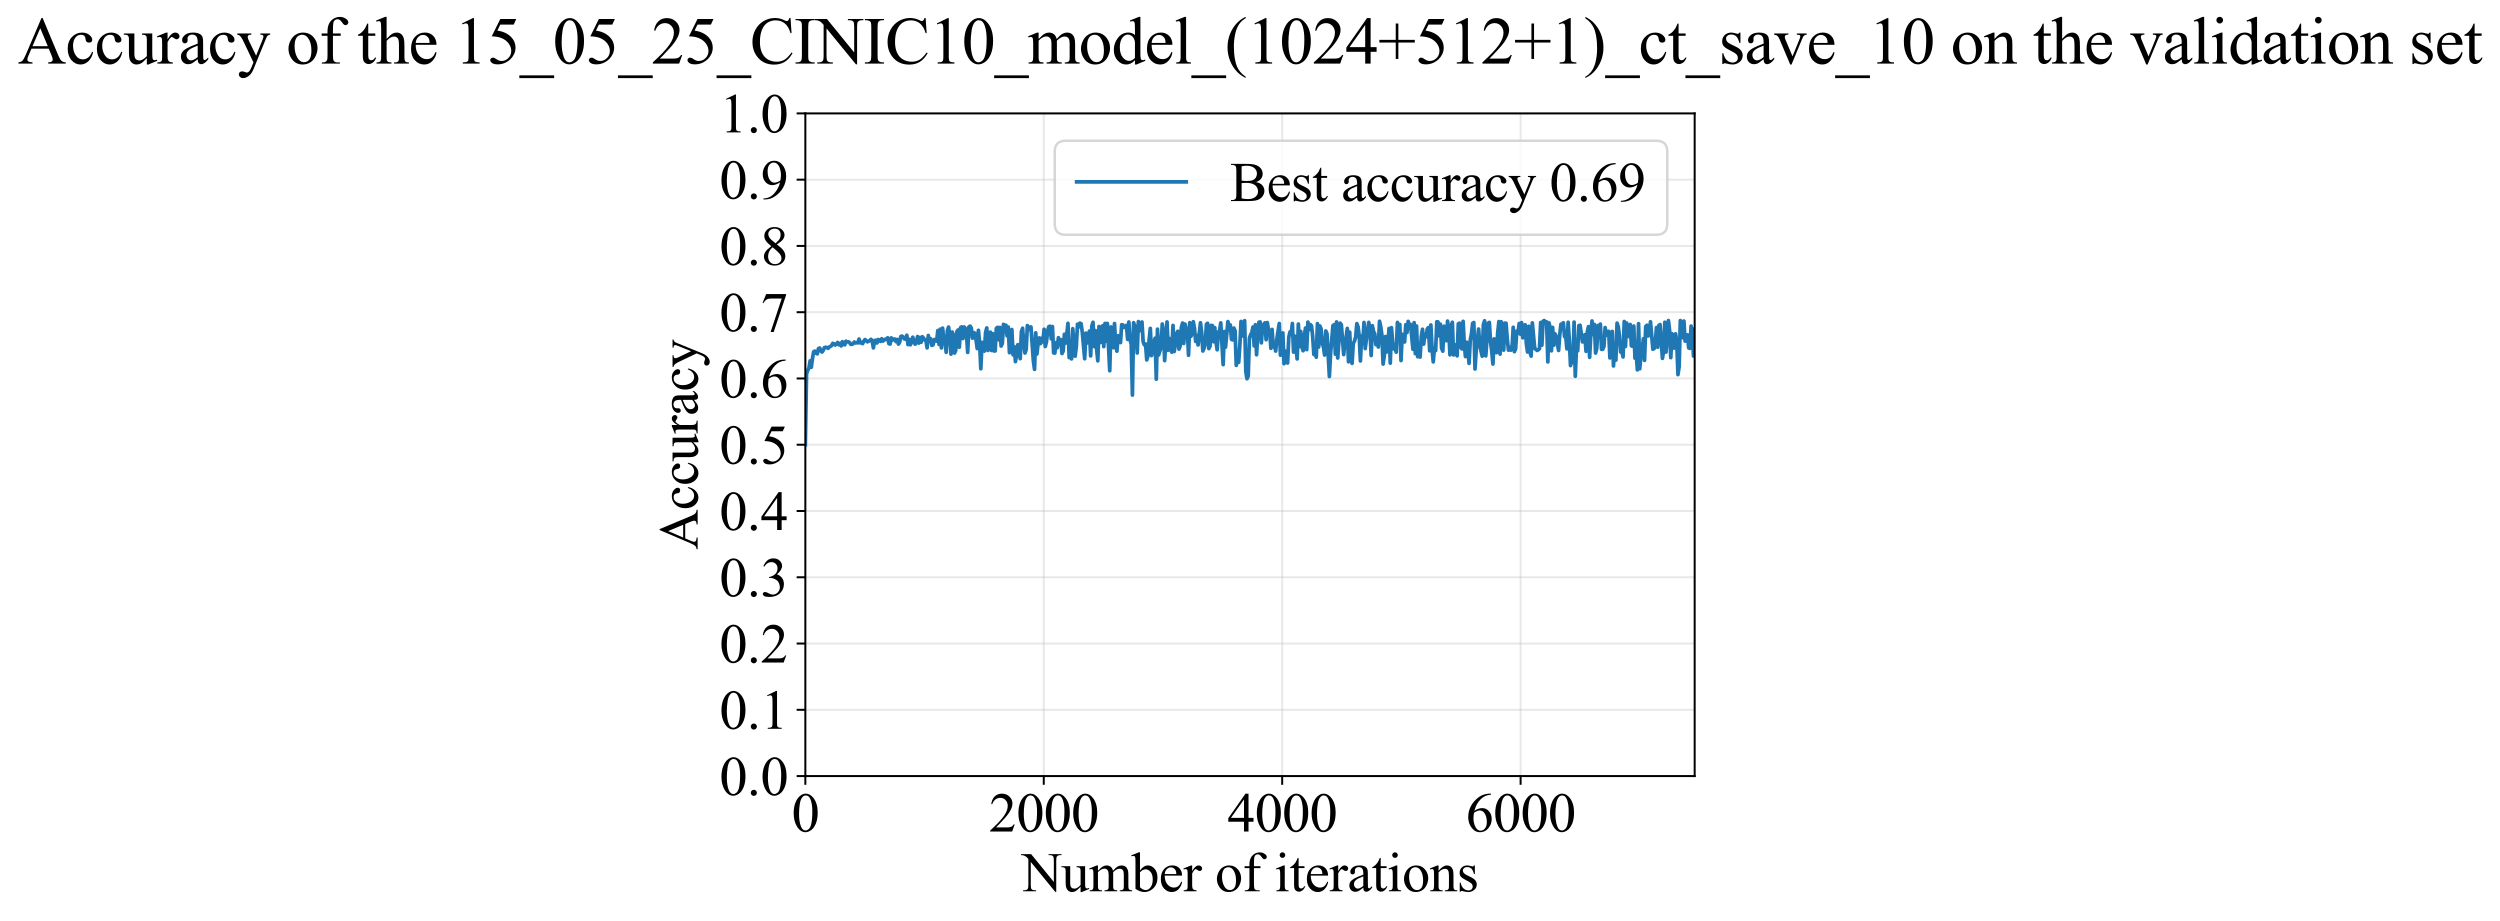 <?xml version="1.0" encoding="utf-8" standalone="no"?>
<!DOCTYPE svg PUBLIC "-//W3C//DTD SVG 1.1//EN"
  "http://www.w3.org/Graphics/SVG/1.1/DTD/svg11.dtd">
<svg xmlns:xlink="http://www.w3.org/1999/xlink" width="1003.909pt" height="369.808pt" viewBox="0 0 1003.909 369.808" xmlns="http://www.w3.org/2000/svg" version="1.1">
 <defs>
  <style type="text/css">*{stroke-linejoin: round; stroke-linecap: butt}</style>
 </defs>
 <g id="figure_1">
  <g id="patch_1">
   <path d="M 0 369.808 
L 1003.909 369.808 
L 1003.909 0 
L 0 0 
z
" style="fill: #ffffff"/>
  </g>
  <g id="axes_1">
   <g id="patch_2">
    <path d="M 323.395 311.644 
L 680.515 311.644 
L 680.515 45.532 
L 323.395 45.532 
z
" style="fill: #ffffff"/>
   </g>
   <g id="matplotlib.axis_1">
    <g id="xtick_1">
     <g id="line2d_1">
      <path d="M 323.395 311.644 
L 323.395 45.532 
" clip-path="url(#p5a330a2b4c)" style="fill: none; stroke: #b0b0b0; stroke-opacity: 0.3; stroke-width: 0.8; stroke-linecap: square"/>
     </g>
     <g id="line2d_2">
      <defs>
       <path id="m7694ffcf7d" d="M 0 0 
L 0 3.5 
" style="stroke: #000000; stroke-width: 0.8"/>
      </defs>
      <g>
       <use xlink:href="#m7694ffcf7d" x="323.395" y="311.644" style="stroke: #000000; stroke-width: 0.8"/>
      </g>
     </g>
     <g id="text_1">
      <!-- 0 -->
      <g transform="translate(317.895 333.92) scale(0.22 -0.22)">
       <defs>
        <path id="TimesNewRomanPSMT-30" d="M 231 2094 
Q 231 2819 450 3342 
Q 669 3866 1031 4122 
Q 1313 4325 1613 4325 
Q 2100 4325 2488 3828 
Q 2972 3213 2972 2159 
Q 2972 1422 2759 906 
Q 2547 391 2217 158 
Q 1888 -75 1581 -75 
Q 975 -75 572 641 
Q 231 1244 231 2094 
z
M 844 2016 
Q 844 1141 1059 588 
Q 1238 122 1591 122 
Q 1759 122 1940 273 
Q 2122 425 2216 781 
Q 2359 1319 2359 2297 
Q 2359 3022 2209 3506 
Q 2097 3866 1919 4016 
Q 1791 4119 1609 4119 
Q 1397 4119 1231 3928 
Q 1006 3669 925 3112 
Q 844 2556 844 2016 
z
" transform="scale(0.016)"/>
       </defs>
       <use xlink:href="#TimesNewRomanPSMT-30"/>
      </g>
     </g>
    </g>
    <g id="xtick_2">
     <g id="line2d_3">
      <path d="M 419.137 311.644 
L 419.137 45.532 
" clip-path="url(#p5a330a2b4c)" style="fill: none; stroke: #b0b0b0; stroke-opacity: 0.3; stroke-width: 0.8; stroke-linecap: square"/>
     </g>
     <g id="line2d_4">
      <g>
       <use xlink:href="#m7694ffcf7d" x="419.137" y="311.644" style="stroke: #000000; stroke-width: 0.8"/>
      </g>
     </g>
     <g id="text_2">
      <!-- 2000 -->
      <g transform="translate(397.137 333.92) scale(0.22 -0.22)">
       <defs>
        <path id="TimesNewRomanPSMT-32" d="M 2934 816 
L 2638 0 
L 138 0 
L 138 116 
Q 1241 1122 1691 1759 
Q 2141 2397 2141 2925 
Q 2141 3328 1894 3587 
Q 1647 3847 1303 3847 
Q 991 3847 742 3664 
Q 494 3481 375 3128 
L 259 3128 
Q 338 3706 661 4015 
Q 984 4325 1469 4325 
Q 1984 4325 2329 3994 
Q 2675 3663 2675 3213 
Q 2675 2891 2525 2569 
Q 2294 2063 1775 1497 
Q 997 647 803 472 
L 1909 472 
Q 2247 472 2383 497 
Q 2519 522 2628 598 
Q 2738 675 2819 816 
L 2934 816 
z
" transform="scale(0.016)"/>
       </defs>
       <use xlink:href="#TimesNewRomanPSMT-32"/>
       <use xlink:href="#TimesNewRomanPSMT-30" transform="translate(50 0)"/>
       <use xlink:href="#TimesNewRomanPSMT-30" transform="translate(100 0)"/>
       <use xlink:href="#TimesNewRomanPSMT-30" transform="translate(150 0)"/>
      </g>
     </g>
    </g>
    <g id="xtick_3">
     <g id="line2d_5">
      <path d="M 514.88 311.644 
L 514.88 45.532 
" clip-path="url(#p5a330a2b4c)" style="fill: none; stroke: #b0b0b0; stroke-opacity: 0.3; stroke-width: 0.8; stroke-linecap: square"/>
     </g>
     <g id="line2d_6">
      <g>
       <use xlink:href="#m7694ffcf7d" x="514.88" y="311.644" style="stroke: #000000; stroke-width: 0.8"/>
      </g>
     </g>
     <g id="text_3">
      <!-- 4000 -->
      <g transform="translate(492.88 333.92) scale(0.22 -0.22)">
       <defs>
        <path id="TimesNewRomanPSMT-34" d="M 2978 1563 
L 2978 1119 
L 2409 1119 
L 2409 0 
L 1894 0 
L 1894 1119 
L 100 1119 
L 100 1519 
L 2066 4325 
L 2409 4325 
L 2409 1563 
L 2978 1563 
z
M 1894 1563 
L 1894 3666 
L 406 1563 
L 1894 1563 
z
" transform="scale(0.016)"/>
       </defs>
       <use xlink:href="#TimesNewRomanPSMT-34"/>
       <use xlink:href="#TimesNewRomanPSMT-30" transform="translate(50 0)"/>
       <use xlink:href="#TimesNewRomanPSMT-30" transform="translate(100 0)"/>
       <use xlink:href="#TimesNewRomanPSMT-30" transform="translate(150 0)"/>
      </g>
     </g>
    </g>
    <g id="xtick_4">
     <g id="line2d_7">
      <path d="M 610.622 311.644 
L 610.622 45.532 
" clip-path="url(#p5a330a2b4c)" style="fill: none; stroke: #b0b0b0; stroke-opacity: 0.3; stroke-width: 0.8; stroke-linecap: square"/>
     </g>
     <g id="line2d_8">
      <g>
       <use xlink:href="#m7694ffcf7d" x="610.622" y="311.644" style="stroke: #000000; stroke-width: 0.8"/>
      </g>
     </g>
     <g id="text_4">
      <!-- 6000 -->
      <g transform="translate(588.622 333.92) scale(0.22 -0.22)">
       <defs>
        <path id="TimesNewRomanPSMT-36" d="M 2869 4325 
L 2869 4209 
Q 2456 4169 2195 4045 
Q 1934 3922 1679 3669 
Q 1425 3416 1258 3105 
Q 1091 2794 978 2366 
Q 1428 2675 1881 2675 
Q 2316 2675 2634 2325 
Q 2953 1975 2953 1425 
Q 2953 894 2631 456 
Q 2244 -75 1606 -75 
Q 1172 -75 869 213 
Q 275 772 275 1663 
Q 275 2231 503 2743 
Q 731 3256 1154 3653 
Q 1578 4050 1965 4187 
Q 2353 4325 2688 4325 
L 2869 4325 
z
M 925 2138 
Q 869 1716 869 1456 
Q 869 1156 980 804 
Q 1091 453 1309 247 
Q 1469 100 1697 100 
Q 1969 100 2183 356 
Q 2397 613 2397 1088 
Q 2397 1622 2184 2012 
Q 1972 2403 1581 2403 
Q 1463 2403 1327 2353 
Q 1191 2303 925 2138 
z
" transform="scale(0.016)"/>
       </defs>
       <use xlink:href="#TimesNewRomanPSMT-36"/>
       <use xlink:href="#TimesNewRomanPSMT-30" transform="translate(50 0)"/>
       <use xlink:href="#TimesNewRomanPSMT-30" transform="translate(100 0)"/>
       <use xlink:href="#TimesNewRomanPSMT-30" transform="translate(150 0)"/>
      </g>
     </g>
    </g>
    <g id="text_5">
     <!-- Number of iterations -->
     <g transform="translate(410.313 357.902) scale(0.22 -0.22)">
      <defs>
       <path id="TimesNewRomanPSMT-4e" d="M -84 4238 
L 1066 4238 
L 3656 1059 
L 3656 3503 
Q 3656 3894 3569 3991 
Q 3453 4122 3203 4122 
L 3056 4122 
L 3056 4238 
L 4531 4238 
L 4531 4122 
L 4381 4122 
Q 4113 4122 4000 3959 
Q 3931 3859 3931 3503 
L 3931 -69 
L 3819 -69 
L 1025 3344 
L 1025 734 
Q 1025 344 1109 247 
Q 1228 116 1475 116 
L 1625 116 
L 1625 0 
L 150 0 
L 150 116 
L 297 116 
Q 569 116 681 278 
Q 750 378 750 734 
L 750 3681 
Q 566 3897 470 3965 
Q 375 4034 191 4094 
Q 100 4122 -84 4122 
L -84 4238 
z
" transform="scale(0.016)"/>
       <path id="TimesNewRomanPSMT-75" d="M 2709 2863 
L 2709 1128 
Q 2709 631 2732 520 
Q 2756 409 2807 365 
Q 2859 322 2928 322 
Q 3025 322 3147 375 
L 3191 266 
L 2334 -88 
L 2194 -88 
L 2194 519 
Q 1825 119 1631 15 
Q 1438 -88 1222 -88 
Q 981 -88 804 51 
Q 628 191 559 409 
Q 491 628 491 1028 
L 491 2306 
Q 491 2509 447 2587 
Q 403 2666 317 2708 
Q 231 2750 6 2747 
L 6 2863 
L 1009 2863 
L 1009 947 
Q 1009 547 1148 422 
Q 1288 297 1484 297 
Q 1619 297 1789 381 
Q 1959 466 2194 703 
L 2194 2325 
Q 2194 2569 2105 2655 
Q 2016 2741 1734 2747 
L 1734 2863 
L 2709 2863 
z
" transform="scale(0.016)"/>
       <path id="TimesNewRomanPSMT-6d" d="M 1050 2338 
Q 1363 2650 1419 2697 
Q 1559 2816 1721 2881 
Q 1884 2947 2044 2947 
Q 2313 2947 2506 2790 
Q 2700 2634 2766 2338 
Q 3088 2713 3309 2830 
Q 3531 2947 3766 2947 
Q 3994 2947 4170 2830 
Q 4347 2713 4450 2447 
Q 4519 2266 4519 1878 
L 4519 647 
Q 4519 378 4559 278 
Q 4591 209 4675 161 
Q 4759 113 4950 113 
L 4950 0 
L 3538 0 
L 3538 113 
L 3597 113 
Q 3781 113 3884 184 
Q 3956 234 3988 344 
Q 4000 397 4000 647 
L 4000 1878 
Q 4000 2228 3916 2372 
Q 3794 2572 3525 2572 
Q 3359 2572 3192 2489 
Q 3025 2406 2788 2181 
L 2781 2147 
L 2788 2013 
L 2788 647 
Q 2788 353 2820 281 
Q 2853 209 2943 161 
Q 3034 113 3253 113 
L 3253 0 
L 1806 0 
L 1806 113 
Q 2044 113 2133 169 
Q 2222 225 2256 338 
Q 2272 391 2272 647 
L 2272 1878 
Q 2272 2228 2169 2381 
Q 2031 2581 1784 2581 
Q 1616 2581 1450 2491 
Q 1191 2353 1050 2181 
L 1050 647 
Q 1050 366 1089 281 
Q 1128 197 1204 155 
Q 1281 113 1516 113 
L 1516 0 
L 100 0 
L 100 113 
Q 297 113 375 155 
Q 453 197 493 289 
Q 534 381 534 647 
L 534 1741 
Q 534 2213 506 2350 
Q 484 2453 437 2492 
Q 391 2531 309 2531 
Q 222 2531 100 2484 
L 53 2597 
L 916 2947 
L 1050 2947 
L 1050 2338 
z
" transform="scale(0.016)"/>
       <path id="TimesNewRomanPSMT-62" d="M 984 2369 
Q 1400 2947 1881 2947 
Q 2322 2947 2650 2570 
Q 2978 2194 2978 1541 
Q 2978 778 2472 313 
Q 2038 -88 1503 -88 
Q 1253 -88 995 3 
Q 738 94 469 275 
L 469 3241 
Q 469 3728 445 3840 
Q 422 3953 372 3993 
Q 322 4034 247 4034 
Q 159 4034 28 3984 
L -16 4094 
L 844 4444 
L 984 4444 
L 984 2369 
z
M 984 2169 
L 984 456 
Q 1144 300 1314 220 
Q 1484 141 1663 141 
Q 1947 141 2192 453 
Q 2438 766 2438 1363 
Q 2438 1913 2192 2208 
Q 1947 2503 1634 2503 
Q 1469 2503 1303 2419 
Q 1178 2356 984 2169 
z
" transform="scale(0.016)"/>
       <path id="TimesNewRomanPSMT-65" d="M 681 1784 
Q 678 1147 991 784 
Q 1303 422 1725 422 
Q 2006 422 2214 576 
Q 2422 731 2563 1106 
L 2659 1044 
Q 2594 616 2278 264 
Q 1963 -88 1488 -88 
Q 972 -88 605 314 
Q 238 716 238 1394 
Q 238 2128 614 2539 
Q 991 2950 1559 2950 
Q 2041 2950 2350 2633 
Q 2659 2316 2659 1784 
L 681 1784 
z
M 681 1966 
L 2006 1966 
Q 1991 2241 1941 2353 
Q 1863 2528 1708 2628 
Q 1553 2728 1384 2728 
Q 1125 2728 920 2526 
Q 716 2325 681 1966 
z
" transform="scale(0.016)"/>
       <path id="TimesNewRomanPSMT-72" d="M 1038 2947 
L 1038 2303 
Q 1397 2947 1775 2947 
Q 1947 2947 2059 2842 
Q 2172 2738 2172 2600 
Q 2172 2478 2090 2393 
Q 2009 2309 1897 2309 
Q 1788 2309 1652 2417 
Q 1516 2525 1450 2525 
Q 1394 2525 1328 2463 
Q 1188 2334 1038 2041 
L 1038 669 
Q 1038 431 1097 309 
Q 1138 225 1241 169 
Q 1344 113 1538 113 
L 1538 0 
L 72 0 
L 72 113 
Q 291 113 397 181 
Q 475 231 506 341 
Q 522 394 522 644 
L 522 1753 
Q 522 2253 501 2348 
Q 481 2444 426 2487 
Q 372 2531 291 2531 
Q 194 2531 72 2484 
L 41 2597 
L 906 2947 
L 1038 2947 
z
" transform="scale(0.016)"/>
       <path id="TimesNewRomanPSMT-20" transform="scale(0.016)"/>
       <path id="TimesNewRomanPSMT-6f" d="M 1600 2947 
Q 2250 2947 2644 2453 
Q 2978 2031 2978 1484 
Q 2978 1100 2793 706 
Q 2609 313 2286 112 
Q 1963 -88 1566 -88 
Q 919 -88 538 428 
Q 216 863 216 1403 
Q 216 1797 411 2186 
Q 606 2575 925 2761 
Q 1244 2947 1600 2947 
z
M 1503 2744 
Q 1338 2744 1170 2645 
Q 1003 2547 900 2300 
Q 797 2053 797 1666 
Q 797 1041 1045 587 
Q 1294 134 1700 134 
Q 2003 134 2200 384 
Q 2397 634 2397 1244 
Q 2397 2006 2069 2444 
Q 1847 2744 1503 2744 
z
" transform="scale(0.016)"/>
       <path id="TimesNewRomanPSMT-66" d="M 1319 2638 
L 1319 756 
Q 1319 356 1406 250 
Q 1522 113 1716 113 
L 1975 113 
L 1975 0 
L 266 0 
L 266 113 
L 394 113 
Q 519 113 622 175 
Q 725 238 764 344 
Q 803 450 803 756 
L 803 2638 
L 247 2638 
L 247 2863 
L 803 2863 
L 803 3050 
Q 803 3478 940 3775 
Q 1078 4072 1361 4255 
Q 1644 4438 1997 4438 
Q 2325 4438 2600 4225 
Q 2781 4084 2781 3909 
Q 2781 3816 2700 3733 
Q 2619 3650 2525 3650 
Q 2453 3650 2373 3701 
Q 2294 3753 2178 3923 
Q 2063 4094 1966 4153 
Q 1869 4213 1750 4213 
Q 1606 4213 1506 4136 
Q 1406 4059 1362 3898 
Q 1319 3738 1319 3069 
L 1319 2863 
L 2056 2863 
L 2056 2638 
L 1319 2638 
z
" transform="scale(0.016)"/>
       <path id="TimesNewRomanPSMT-69" d="M 928 4444 
Q 1059 4444 1151 4351 
Q 1244 4259 1244 4128 
Q 1244 3997 1151 3903 
Q 1059 3809 928 3809 
Q 797 3809 703 3903 
Q 609 3997 609 4128 
Q 609 4259 701 4351 
Q 794 4444 928 4444 
z
M 1188 2947 
L 1188 647 
Q 1188 378 1227 289 
Q 1266 200 1342 156 
Q 1419 113 1622 113 
L 1622 0 
L 231 0 
L 231 113 
Q 441 113 512 153 
Q 584 194 626 287 
Q 669 381 669 647 
L 669 1750 
Q 669 2216 641 2353 
Q 619 2453 572 2492 
Q 525 2531 444 2531 
Q 356 2531 231 2484 
L 188 2597 
L 1050 2947 
L 1188 2947 
z
" transform="scale(0.016)"/>
       <path id="TimesNewRomanPSMT-74" d="M 1031 3803 
L 1031 2863 
L 1700 2863 
L 1700 2644 
L 1031 2644 
L 1031 788 
Q 1031 509 1111 412 
Q 1191 316 1316 316 
Q 1419 316 1516 380 
Q 1613 444 1666 569 
L 1788 569 
Q 1678 263 1478 108 
Q 1278 -47 1066 -47 
Q 922 -47 784 33 
Q 647 113 581 261 
Q 516 409 516 719 
L 516 2644 
L 63 2644 
L 63 2747 
Q 234 2816 414 2980 
Q 594 3144 734 3369 
Q 806 3488 934 3803 
L 1031 3803 
z
" transform="scale(0.016)"/>
       <path id="TimesNewRomanPSMT-61" d="M 1822 413 
Q 1381 72 1269 19 
Q 1100 -59 909 -59 
Q 613 -59 420 144 
Q 228 347 228 678 
Q 228 888 322 1041 
Q 450 1253 767 1440 
Q 1084 1628 1822 1897 
L 1822 2009 
Q 1822 2438 1686 2597 
Q 1550 2756 1291 2756 
Q 1094 2756 978 2650 
Q 859 2544 859 2406 
L 866 2225 
Q 866 2081 792 2003 
Q 719 1925 600 1925 
Q 484 1925 411 2006 
Q 338 2088 338 2228 
Q 338 2497 613 2722 
Q 888 2947 1384 2947 
Q 1766 2947 2009 2819 
Q 2194 2722 2281 2516 
Q 2338 2381 2338 1966 
L 2338 994 
Q 2338 584 2353 492 
Q 2369 400 2405 369 
Q 2441 338 2488 338 
Q 2538 338 2575 359 
Q 2641 400 2828 588 
L 2828 413 
Q 2478 -56 2159 -56 
Q 2006 -56 1915 50 
Q 1825 156 1822 413 
z
M 1822 616 
L 1822 1706 
Q 1350 1519 1213 1441 
Q 966 1303 859 1153 
Q 753 1003 753 825 
Q 753 600 887 451 
Q 1022 303 1197 303 
Q 1434 303 1822 616 
z
" transform="scale(0.016)"/>
       <path id="TimesNewRomanPSMT-6e" d="M 1034 2341 
Q 1538 2947 1994 2947 
Q 2228 2947 2397 2830 
Q 2566 2713 2666 2444 
Q 2734 2256 2734 1869 
L 2734 647 
Q 2734 375 2778 278 
Q 2813 200 2889 156 
Q 2966 113 3172 113 
L 3172 0 
L 1756 0 
L 1756 113 
L 1816 113 
Q 2016 113 2095 173 
Q 2175 234 2206 353 
Q 2219 400 2219 647 
L 2219 1819 
Q 2219 2209 2117 2386 
Q 2016 2563 1775 2563 
Q 1403 2563 1034 2156 
L 1034 647 
Q 1034 356 1069 288 
Q 1113 197 1189 155 
Q 1266 113 1500 113 
L 1500 0 
L 84 0 
L 84 113 
L 147 113 
Q 366 113 442 223 
Q 519 334 519 647 
L 519 1709 
Q 519 2225 495 2337 
Q 472 2450 423 2490 
Q 375 2531 294 2531 
Q 206 2531 84 2484 
L 38 2597 
L 900 2947 
L 1034 2947 
L 1034 2341 
z
" transform="scale(0.016)"/>
       <path id="TimesNewRomanPSMT-73" d="M 2050 2947 
L 2050 1972 
L 1947 1972 
Q 1828 2431 1642 2597 
Q 1456 2763 1169 2763 
Q 950 2763 815 2647 
Q 681 2531 681 2391 
Q 681 2216 781 2091 
Q 878 1963 1175 1819 
L 1631 1597 
Q 2266 1288 2266 781 
Q 2266 391 1970 151 
Q 1675 -88 1309 -88 
Q 1047 -88 709 6 
Q 606 38 541 38 
Q 469 38 428 -44 
L 325 -44 
L 325 978 
L 428 978 
Q 516 541 762 319 
Q 1009 97 1316 97 
Q 1531 97 1667 223 
Q 1803 350 1803 528 
Q 1803 744 1651 891 
Q 1500 1038 1047 1263 
Q 594 1488 453 1669 
Q 313 1847 313 2119 
Q 313 2472 555 2709 
Q 797 2947 1181 2947 
Q 1350 2947 1591 2875 
Q 1750 2828 1803 2828 
Q 1853 2828 1881 2850 
Q 1909 2872 1947 2947 
L 2050 2947 
z
" transform="scale(0.016)"/>
      </defs>
      <use xlink:href="#TimesNewRomanPSMT-4e"/>
      <use xlink:href="#TimesNewRomanPSMT-75" transform="translate(72.217 0)"/>
      <use xlink:href="#TimesNewRomanPSMT-6d" transform="translate(122.217 0)"/>
      <use xlink:href="#TimesNewRomanPSMT-62" transform="translate(200 0)"/>
      <use xlink:href="#TimesNewRomanPSMT-65" transform="translate(250 0)"/>
      <use xlink:href="#TimesNewRomanPSMT-72" transform="translate(294.385 0)"/>
      <use xlink:href="#TimesNewRomanPSMT-20" transform="translate(327.686 0)"/>
      <use xlink:href="#TimesNewRomanPSMT-6f" transform="translate(352.686 0)"/>
      <use xlink:href="#TimesNewRomanPSMT-66" transform="translate(402.686 0)"/>
      <use xlink:href="#TimesNewRomanPSMT-20" transform="translate(435.986 0)"/>
      <use xlink:href="#TimesNewRomanPSMT-69" transform="translate(460.986 0)"/>
      <use xlink:href="#TimesNewRomanPSMT-74" transform="translate(488.77 0)"/>
      <use xlink:href="#TimesNewRomanPSMT-65" transform="translate(516.553 0)"/>
      <use xlink:href="#TimesNewRomanPSMT-72" transform="translate(560.938 0)"/>
      <use xlink:href="#TimesNewRomanPSMT-61" transform="translate(594.238 0)"/>
      <use xlink:href="#TimesNewRomanPSMT-74" transform="translate(638.623 0)"/>
      <use xlink:href="#TimesNewRomanPSMT-69" transform="translate(666.406 0)"/>
      <use xlink:href="#TimesNewRomanPSMT-6f" transform="translate(694.189 0)"/>
      <use xlink:href="#TimesNewRomanPSMT-6e" transform="translate(744.189 0)"/>
      <use xlink:href="#TimesNewRomanPSMT-73" transform="translate(794.189 0)"/>
     </g>
    </g>
   </g>
   <g id="matplotlib.axis_2">
    <g id="ytick_1">
     <g id="line2d_9">
      <path d="M 323.395 311.644 
L 680.515 311.644 
" clip-path="url(#p5a330a2b4c)" style="fill: none; stroke: #b0b0b0; stroke-opacity: 0.3; stroke-width: 0.8; stroke-linecap: square"/>
     </g>
     <g id="line2d_10">
      <defs>
       <path id="m3bd18aa626" d="M 0 0 
L -3.5 0 
" style="stroke: #000000; stroke-width: 0.8"/>
      </defs>
      <g>
       <use xlink:href="#m3bd18aa626" x="323.395" y="311.644" style="stroke: #000000; stroke-width: 0.8"/>
      </g>
     </g>
     <g id="text_6">
      <!-- 0.0 -->
      <g transform="translate(288.895 319.282) scale(0.22 -0.22)">
       <defs>
        <path id="TimesNewRomanPSMT-2e" d="M 800 606 
Q 947 606 1047 504 
Q 1147 403 1147 259 
Q 1147 116 1045 14 
Q 944 -88 800 -88 
Q 656 -88 554 14 
Q 453 116 453 259 
Q 453 406 554 506 
Q 656 606 800 606 
z
" transform="scale(0.016)"/>
       </defs>
       <use xlink:href="#TimesNewRomanPSMT-30"/>
       <use xlink:href="#TimesNewRomanPSMT-2e" transform="translate(50 0)"/>
       <use xlink:href="#TimesNewRomanPSMT-30" transform="translate(75 0)"/>
      </g>
     </g>
    </g>
    <g id="ytick_2">
     <g id="line2d_11">
      <path d="M 323.395 285.032 
L 680.515 285.032 
" clip-path="url(#p5a330a2b4c)" style="fill: none; stroke: #b0b0b0; stroke-opacity: 0.3; stroke-width: 0.8; stroke-linecap: square"/>
     </g>
     <g id="line2d_12">
      <g>
       <use xlink:href="#m3bd18aa626" x="323.395" y="285.032" style="stroke: #000000; stroke-width: 0.8"/>
      </g>
     </g>
     <g id="text_7">
      <!-- 0.1 -->
      <g transform="translate(288.895 292.67) scale(0.22 -0.22)">
       <defs>
        <path id="TimesNewRomanPSMT-31" d="M 750 3822 
L 1781 4325 
L 1884 4325 
L 1884 747 
Q 1884 391 1914 303 
Q 1944 216 2037 169 
Q 2131 122 2419 116 
L 2419 0 
L 825 0 
L 825 116 
Q 1125 122 1212 167 
Q 1300 213 1334 289 
Q 1369 366 1369 747 
L 1369 3034 
Q 1369 3497 1338 3628 
Q 1316 3728 1258 3775 
Q 1200 3822 1119 3822 
Q 1003 3822 797 3725 
L 750 3822 
z
" transform="scale(0.016)"/>
       </defs>
       <use xlink:href="#TimesNewRomanPSMT-30"/>
       <use xlink:href="#TimesNewRomanPSMT-2e" transform="translate(50 0)"/>
       <use xlink:href="#TimesNewRomanPSMT-31" transform="translate(75 0)"/>
      </g>
     </g>
    </g>
    <g id="ytick_3">
     <g id="line2d_13">
      <path d="M 323.395 258.421 
L 680.515 258.421 
" clip-path="url(#p5a330a2b4c)" style="fill: none; stroke: #b0b0b0; stroke-opacity: 0.3; stroke-width: 0.8; stroke-linecap: square"/>
     </g>
     <g id="line2d_14">
      <g>
       <use xlink:href="#m3bd18aa626" x="323.395" y="258.421" style="stroke: #000000; stroke-width: 0.8"/>
      </g>
     </g>
     <g id="text_8">
      <!-- 0.2 -->
      <g transform="translate(288.895 266.059) scale(0.22 -0.22)">
       <use xlink:href="#TimesNewRomanPSMT-30"/>
       <use xlink:href="#TimesNewRomanPSMT-2e" transform="translate(50 0)"/>
       <use xlink:href="#TimesNewRomanPSMT-32" transform="translate(75 0)"/>
      </g>
     </g>
    </g>
    <g id="ytick_4">
     <g id="line2d_15">
      <path d="M 323.395 231.81 
L 680.515 231.81 
" clip-path="url(#p5a330a2b4c)" style="fill: none; stroke: #b0b0b0; stroke-opacity: 0.3; stroke-width: 0.8; stroke-linecap: square"/>
     </g>
     <g id="line2d_16">
      <g>
       <use xlink:href="#m3bd18aa626" x="323.395" y="231.81" style="stroke: #000000; stroke-width: 0.8"/>
      </g>
     </g>
     <g id="text_9">
      <!-- 0.3 -->
      <g transform="translate(288.895 239.448) scale(0.22 -0.22)">
       <defs>
        <path id="TimesNewRomanPSMT-33" d="M 325 3431 
Q 506 3859 782 4092 
Q 1059 4325 1472 4325 
Q 1981 4325 2253 3994 
Q 2459 3747 2459 3466 
Q 2459 3003 1878 2509 
Q 2269 2356 2469 2072 
Q 2669 1788 2669 1403 
Q 2669 853 2319 450 
Q 1863 -75 997 -75 
Q 569 -75 414 31 
Q 259 138 259 259 
Q 259 350 332 419 
Q 406 488 509 488 
Q 588 488 669 463 
Q 722 447 909 348 
Q 1097 250 1169 231 
Q 1284 197 1416 197 
Q 1734 197 1970 444 
Q 2206 691 2206 1028 
Q 2206 1275 2097 1509 
Q 2016 1684 1919 1775 
Q 1784 1900 1550 2001 
Q 1316 2103 1072 2103 
L 972 2103 
L 972 2197 
Q 1219 2228 1467 2375 
Q 1716 2522 1828 2728 
Q 1941 2934 1941 3181 
Q 1941 3503 1739 3701 
Q 1538 3900 1238 3900 
Q 753 3900 428 3381 
L 325 3431 
z
" transform="scale(0.016)"/>
       </defs>
       <use xlink:href="#TimesNewRomanPSMT-30"/>
       <use xlink:href="#TimesNewRomanPSMT-2e" transform="translate(50 0)"/>
       <use xlink:href="#TimesNewRomanPSMT-33" transform="translate(75 0)"/>
      </g>
     </g>
    </g>
    <g id="ytick_5">
     <g id="line2d_17">
      <path d="M 323.395 205.199 
L 680.515 205.199 
" clip-path="url(#p5a330a2b4c)" style="fill: none; stroke: #b0b0b0; stroke-opacity: 0.3; stroke-width: 0.8; stroke-linecap: square"/>
     </g>
     <g id="line2d_18">
      <g>
       <use xlink:href="#m3bd18aa626" x="323.395" y="205.199" style="stroke: #000000; stroke-width: 0.8"/>
      </g>
     </g>
     <g id="text_10">
      <!-- 0.4 -->
      <g transform="translate(288.895 212.837) scale(0.22 -0.22)">
       <use xlink:href="#TimesNewRomanPSMT-30"/>
       <use xlink:href="#TimesNewRomanPSMT-2e" transform="translate(50 0)"/>
       <use xlink:href="#TimesNewRomanPSMT-34" transform="translate(75 0)"/>
      </g>
     </g>
    </g>
    <g id="ytick_6">
     <g id="line2d_19">
      <path d="M 323.395 178.588 
L 680.515 178.588 
" clip-path="url(#p5a330a2b4c)" style="fill: none; stroke: #b0b0b0; stroke-opacity: 0.3; stroke-width: 0.8; stroke-linecap: square"/>
     </g>
     <g id="line2d_20">
      <g>
       <use xlink:href="#m3bd18aa626" x="323.395" y="178.588" style="stroke: #000000; stroke-width: 0.8"/>
      </g>
     </g>
     <g id="text_11">
      <!-- 0.5 -->
      <g transform="translate(288.895 186.226) scale(0.22 -0.22)">
       <defs>
        <path id="TimesNewRomanPSMT-35" d="M 2778 4238 
L 2534 3706 
L 1259 3706 
L 981 3138 
Q 1809 3016 2294 2522 
Q 2709 2097 2709 1522 
Q 2709 1188 2573 903 
Q 2438 619 2231 419 
Q 2025 219 1772 97 
Q 1413 -75 1034 -75 
Q 653 -75 479 54 
Q 306 184 306 341 
Q 306 428 378 495 
Q 450 563 559 563 
Q 641 563 702 538 
Q 763 513 909 409 
Q 1144 247 1384 247 
Q 1750 247 2026 523 
Q 2303 800 2303 1197 
Q 2303 1581 2056 1914 
Q 1809 2247 1375 2428 
Q 1034 2569 447 2591 
L 1259 4238 
L 2778 4238 
z
" transform="scale(0.016)"/>
       </defs>
       <use xlink:href="#TimesNewRomanPSMT-30"/>
       <use xlink:href="#TimesNewRomanPSMT-2e" transform="translate(50 0)"/>
       <use xlink:href="#TimesNewRomanPSMT-35" transform="translate(75 0)"/>
      </g>
     </g>
    </g>
    <g id="ytick_7">
     <g id="line2d_21">
      <path d="M 323.395 151.976 
L 680.515 151.976 
" clip-path="url(#p5a330a2b4c)" style="fill: none; stroke: #b0b0b0; stroke-opacity: 0.3; stroke-width: 0.8; stroke-linecap: square"/>
     </g>
     <g id="line2d_22">
      <g>
       <use xlink:href="#m3bd18aa626" x="323.395" y="151.976" style="stroke: #000000; stroke-width: 0.8"/>
      </g>
     </g>
     <g id="text_12">
      <!-- 0.6 -->
      <g transform="translate(288.895 159.614) scale(0.22 -0.22)">
       <use xlink:href="#TimesNewRomanPSMT-30"/>
       <use xlink:href="#TimesNewRomanPSMT-2e" transform="translate(50 0)"/>
       <use xlink:href="#TimesNewRomanPSMT-36" transform="translate(75 0)"/>
      </g>
     </g>
    </g>
    <g id="ytick_8">
     <g id="line2d_23">
      <path d="M 323.395 125.365 
L 680.515 125.365 
" clip-path="url(#p5a330a2b4c)" style="fill: none; stroke: #b0b0b0; stroke-opacity: 0.3; stroke-width: 0.8; stroke-linecap: square"/>
     </g>
     <g id="line2d_24">
      <g>
       <use xlink:href="#m3bd18aa626" x="323.395" y="125.365" style="stroke: #000000; stroke-width: 0.8"/>
      </g>
     </g>
     <g id="text_13">
      <!-- 0.7 -->
      <g transform="translate(288.895 133.003) scale(0.22 -0.22)">
       <defs>
        <path id="TimesNewRomanPSMT-37" d="M 644 4238 
L 2916 4238 
L 2916 4119 
L 1503 -88 
L 1153 -88 
L 2419 3728 
L 1253 3728 
Q 900 3728 750 3644 
Q 488 3500 328 3200 
L 238 3234 
L 644 4238 
z
" transform="scale(0.016)"/>
       </defs>
       <use xlink:href="#TimesNewRomanPSMT-30"/>
       <use xlink:href="#TimesNewRomanPSMT-2e" transform="translate(50 0)"/>
       <use xlink:href="#TimesNewRomanPSMT-37" transform="translate(75 0)"/>
      </g>
     </g>
    </g>
    <g id="ytick_9">
     <g id="line2d_25">
      <path d="M 323.395 98.754 
L 680.515 98.754 
" clip-path="url(#p5a330a2b4c)" style="fill: none; stroke: #b0b0b0; stroke-opacity: 0.3; stroke-width: 0.8; stroke-linecap: square"/>
     </g>
     <g id="line2d_26">
      <g>
       <use xlink:href="#m3bd18aa626" x="323.395" y="98.754" style="stroke: #000000; stroke-width: 0.8"/>
      </g>
     </g>
     <g id="text_14">
      <!-- 0.8 -->
      <g transform="translate(288.895 106.392) scale(0.22 -0.22)">
       <defs>
        <path id="TimesNewRomanPSMT-38" d="M 1228 2134 
Q 725 2547 579 2797 
Q 434 3047 434 3316 
Q 434 3728 753 4026 
Q 1072 4325 1600 4325 
Q 2113 4325 2425 4047 
Q 2738 3769 2738 3413 
Q 2738 3175 2569 2928 
Q 2400 2681 1866 2347 
Q 2416 1922 2594 1678 
Q 2831 1359 2831 1006 
Q 2831 559 2490 242 
Q 2150 -75 1597 -75 
Q 994 -75 656 303 
Q 388 606 388 966 
Q 388 1247 577 1523 
Q 766 1800 1228 2134 
z
M 1719 2469 
Q 2094 2806 2194 3001 
Q 2294 3197 2294 3444 
Q 2294 3772 2109 3958 
Q 1925 4144 1606 4144 
Q 1288 4144 1088 3959 
Q 888 3775 888 3528 
Q 888 3366 970 3203 
Q 1053 3041 1206 2894 
L 1719 2469 
z
M 1375 2016 
Q 1116 1797 991 1539 
Q 866 1281 866 981 
Q 866 578 1086 336 
Q 1306 94 1647 94 
Q 1984 94 2187 284 
Q 2391 475 2391 747 
Q 2391 972 2272 1150 
Q 2050 1481 1375 2016 
z
" transform="scale(0.016)"/>
       </defs>
       <use xlink:href="#TimesNewRomanPSMT-30"/>
       <use xlink:href="#TimesNewRomanPSMT-2e" transform="translate(50 0)"/>
       <use xlink:href="#TimesNewRomanPSMT-38" transform="translate(75 0)"/>
      </g>
     </g>
    </g>
    <g id="ytick_10">
     <g id="line2d_27">
      <path d="M 323.395 72.143 
L 680.515 72.143 
" clip-path="url(#p5a330a2b4c)" style="fill: none; stroke: #b0b0b0; stroke-opacity: 0.3; stroke-width: 0.8; stroke-linecap: square"/>
     </g>
     <g id="line2d_28">
      <g>
       <use xlink:href="#m3bd18aa626" x="323.395" y="72.143" style="stroke: #000000; stroke-width: 0.8"/>
      </g>
     </g>
     <g id="text_15">
      <!-- 0.9 -->
      <g transform="translate(288.895 79.781) scale(0.22 -0.22)">
       <defs>
        <path id="TimesNewRomanPSMT-39" d="M 338 -88 
L 338 28 
Q 744 34 1094 217 
Q 1444 400 1770 856 
Q 2097 1313 2225 1859 
Q 1734 1544 1338 1544 
Q 891 1544 572 1889 
Q 253 2234 253 2806 
Q 253 3363 572 3797 
Q 956 4325 1575 4325 
Q 2097 4325 2469 3894 
Q 2925 3359 2925 2575 
Q 2925 1869 2578 1258 
Q 2231 647 1613 244 
Q 1109 -88 516 -88 
L 338 -88 
z
M 2275 2091 
Q 2331 2497 2331 2741 
Q 2331 3044 2228 3395 
Q 2125 3747 1936 3934 
Q 1747 4122 1506 4122 
Q 1228 4122 1018 3872 
Q 809 3622 809 3128 
Q 809 2469 1088 2097 
Q 1291 1828 1588 1828 
Q 1731 1828 1928 1897 
Q 2125 1966 2275 2091 
z
" transform="scale(0.016)"/>
       </defs>
       <use xlink:href="#TimesNewRomanPSMT-30"/>
       <use xlink:href="#TimesNewRomanPSMT-2e" transform="translate(50 0)"/>
       <use xlink:href="#TimesNewRomanPSMT-39" transform="translate(75 0)"/>
      </g>
     </g>
    </g>
    <g id="ytick_11">
     <g id="line2d_29">
      <path d="M 323.395 45.532 
L 680.515 45.532 
" clip-path="url(#p5a330a2b4c)" style="fill: none; stroke: #b0b0b0; stroke-opacity: 0.3; stroke-width: 0.8; stroke-linecap: square"/>
     </g>
     <g id="line2d_30">
      <g>
       <use xlink:href="#m3bd18aa626" x="323.395" y="45.532" style="stroke: #000000; stroke-width: 0.8"/>
      </g>
     </g>
     <g id="text_16">
      <!-- 1.0 -->
      <g transform="translate(288.895 53.17) scale(0.22 -0.22)">
       <use xlink:href="#TimesNewRomanPSMT-31"/>
       <use xlink:href="#TimesNewRomanPSMT-2e" transform="translate(50 0)"/>
       <use xlink:href="#TimesNewRomanPSMT-30" transform="translate(75 0)"/>
      </g>
     </g>
    </g>
    <g id="text_17">
     <!-- Accuracy -->
     <g transform="translate(280.147 220.726) rotate(-90) scale(0.22 -0.22)">
      <defs>
       <path id="TimesNewRomanPSMT-41" d="M 2928 1419 
L 1288 1419 
L 1000 750 
Q 894 503 894 381 
Q 894 284 986 211 
Q 1078 138 1384 116 
L 1384 0 
L 50 0 
L 50 116 
Q 316 163 394 238 
Q 553 388 747 847 
L 2238 4334 
L 2347 4334 
L 3822 809 
Q 4000 384 4145 257 
Q 4291 131 4550 116 
L 4550 0 
L 2878 0 
L 2878 116 
Q 3131 128 3220 200 
Q 3309 272 3309 375 
Q 3309 513 3184 809 
L 2928 1419 
z
M 2841 1650 
L 2122 3363 
L 1384 1650 
L 2841 1650 
z
" transform="scale(0.016)"/>
       <path id="TimesNewRomanPSMT-63" d="M 2631 1088 
Q 2516 522 2178 217 
Q 1841 -88 1431 -88 
Q 944 -88 581 321 
Q 219 731 219 1428 
Q 219 2103 620 2525 
Q 1022 2947 1584 2947 
Q 2006 2947 2278 2723 
Q 2550 2500 2550 2259 
Q 2550 2141 2473 2067 
Q 2397 1994 2259 1994 
Q 2075 1994 1981 2113 
Q 1928 2178 1911 2362 
Q 1894 2547 1784 2644 
Q 1675 2738 1481 2738 
Q 1169 2738 978 2506 
Q 725 2200 725 1697 
Q 725 1184 976 792 
Q 1228 400 1656 400 
Q 1963 400 2206 609 
Q 2378 753 2541 1131 
L 2631 1088 
z
" transform="scale(0.016)"/>
       <path id="TimesNewRomanPSMT-79" d="M 38 2863 
L 1372 2863 
L 1372 2747 
L 1306 2747 
Q 1166 2747 1095 2686 
Q 1025 2625 1025 2534 
Q 1025 2413 1128 2197 
L 1825 753 
L 2466 2334 
Q 2519 2463 2519 2588 
Q 2519 2644 2497 2672 
Q 2472 2706 2419 2726 
Q 2366 2747 2231 2747 
L 2231 2863 
L 3163 2863 
L 3163 2747 
Q 3047 2734 2984 2696 
Q 2922 2659 2847 2556 
Q 2819 2513 2741 2316 
L 1575 -541 
Q 1406 -956 1132 -1168 
Q 859 -1381 606 -1381 
Q 422 -1381 303 -1275 
Q 184 -1169 184 -1031 
Q 184 -900 270 -820 
Q 356 -741 506 -741 
Q 609 -741 788 -809 
Q 913 -856 944 -856 
Q 1038 -856 1148 -759 
Q 1259 -663 1372 -384 
L 1575 113 
L 547 2272 
Q 500 2369 397 2513 
Q 319 2622 269 2659 
Q 197 2709 38 2747 
L 38 2863 
z
" transform="scale(0.016)"/>
      </defs>
      <use xlink:href="#TimesNewRomanPSMT-41"/>
      <use xlink:href="#TimesNewRomanPSMT-63" transform="translate(72.217 0)"/>
      <use xlink:href="#TimesNewRomanPSMT-63" transform="translate(116.602 0)"/>
      <use xlink:href="#TimesNewRomanPSMT-75" transform="translate(160.986 0)"/>
      <use xlink:href="#TimesNewRomanPSMT-72" transform="translate(210.986 0)"/>
      <use xlink:href="#TimesNewRomanPSMT-61" transform="translate(244.287 0)"/>
      <use xlink:href="#TimesNewRomanPSMT-63" transform="translate(288.672 0)"/>
      <use xlink:href="#TimesNewRomanPSMT-79" transform="translate(333.057 0)"/>
     </g>
    </g>
   </g>
   <g id="line2d_31">
    <path d="M 323.395 178.558 
L 323.874 150.143 
L 324.353 148.694 
L 324.833 147.852 
L 325.312 144.91 
L 325.791 147.482 
L 326.271 143.875 
L 326.75 141.243 
L 327.229 140.992 
L 327.709 141.82 
L 328.188 142.101 
L 328.667 139.972 
L 329.147 139.75 
L 329.626 140.918 
L 330.106 141.361 
L 330.585 140.667 
L 331.064 139.573 
L 331.544 139.469 
L 332.023 139.499 
L 332.502 139.883 
L 332.982 139.395 
L 333.94 138.774 
L 334.42 137.872 
L 334.899 138.05 
L 335.378 138.538 
L 335.858 138.227 
L 336.337 137.518 
L 336.817 138.434 
L 337.296 137.902 
L 337.775 138.907 
L 338.255 137.222 
L 338.734 138.272 
L 339.213 138.479 
L 339.693 137.015 
L 340.172 137.325 
L 340.651 137.237 
L 341.131 137.532 
L 341.61 138.257 
L 342.089 138.272 
L 342.569 138.035 
L 343.048 137.355 
L 343.528 137.725 
L 344.007 137.591 
L 344.486 137.68 
L 344.966 136.143 
L 345.445 137.71 
L 345.924 137.503 
L 346.404 137.991 
L 346.883 136.941 
L 347.362 136.35 
L 348.321 137.266 
L 348.8 136.971 
L 349.28 136.823 
L 349.759 136.261 
L 350.238 136.852 
L 350.718 139.691 
L 351.197 136.764 
L 351.677 136.616 
L 352.156 137.725 
L 352.635 136.335 
L 353.115 136.527 
L 353.594 137.089 
L 354.073 136.024 
L 354.553 136.971 
L 355.511 136.202 
L 355.991 136.276 
L 356.47 135.655 
L 356.949 137.991 
L 357.429 138.153 
L 357.908 135.684 
L 358.388 136.557 
L 358.867 136.172 
L 359.346 136.157 
L 359.826 137.192 
L 360.305 136.305 
L 360.784 138.168 
L 361.264 137.429 
L 361.743 135.123 
L 362.222 134.96 
L 362.702 135.389 
L 363.181 136.128 
L 363.66 136.172 
L 364.14 134.62 
L 364.619 138.375 
L 365.099 136.261 
L 365.578 138.449 
L 366.057 137.251 
L 366.537 135.418 
L 367.016 137.473 
L 367.495 138.198 
L 367.975 137.325 
L 368.454 135.152 
L 368.933 137.784 
L 369.413 135.507 
L 369.892 137.444 
L 370.371 135.211 
L 370.851 135.758 
L 371.33 136.542 
L 371.809 136.557 
L 372.289 139.691 
L 372.768 134.723 
L 373.248 136.69 
L 373.727 136.054 
L 374.206 138.7 
L 374.686 138.464 
L 375.165 136.35 
L 375.644 136.867 
L 376.124 136.985 
L 376.603 132.728 
L 377.082 138.301 
L 377.562 132.181 
L 378.041 139.706 
L 378.52 131.767 
L 379 136.438 
L 379.479 137.03 
L 379.959 141.48 
L 380.438 132.713 
L 380.917 131.338 
L 381.397 134.753 
L 381.876 142.204 
L 382.355 133.334 
L 382.835 134.457 
L 383.314 141.775 
L 383.793 140.681 
L 384.273 133.068 
L 384.752 132.506 
L 385.231 139.425 
L 385.711 131.56 
L 386.19 131.264 
L 386.67 135.95 
L 387.149 131.308 
L 387.628 131.826 
L 388.108 134.132 
L 388.587 141.509 
L 389.066 131.308 
L 389.546 130.968 
L 390.025 131.707 
L 390.504 135.788 
L 390.984 133.541 
L 391.463 133.807 
L 391.942 136.453 
L 392.422 139.972 
L 392.901 132.639 
L 393.38 137.725 
L 393.86 148.088 
L 394.339 137.473 
L 394.819 139.927 
L 395.298 140.992 
L 395.777 133.482 
L 396.257 131.693 
L 396.736 140.726 
L 397.695 133.378 
L 398.174 140.74 
L 398.653 133.984 
L 399.133 140.933 
L 399.612 140.933 
L 400.091 131.87 
L 400.571 131.441 
L 401.05 136.453 
L 401.53 131.486 
L 402.009 138.952 
L 402.488 137.931 
L 402.968 130.259 
L 403.447 131.974 
L 403.926 130.584 
L 404.406 134.856 
L 404.885 131.323 
L 405.364 141.627 
L 405.844 137.813 
L 406.323 132.328 
L 406.802 142.47 
L 407.282 139.203 
L 407.761 145.205 
L 408.241 142.308 
L 408.72 138.419 
L 409.679 144.023 
L 410.158 133.215 
L 410.637 131.811 
L 411.117 138.316 
L 411.596 141.761 
L 412.075 140.371 
L 412.555 130.732 
L 413.034 132.343 
L 413.513 131.338 
L 413.993 131.293 
L 414.952 144.821 
L 415.431 148.325 
L 415.91 133.659 
L 416.39 142.145 
L 416.869 137.843 
L 417.348 135.699 
L 417.828 137.961 
L 418.307 135.803 
L 418.786 137.296 
L 419.266 132.225 
L 419.745 139.144 
L 420.224 137.266 
L 420.704 132.787 
L 421.183 131.146 
L 421.662 131.013 
L 422.142 136.069 
L 422.621 131.146 
L 423.101 141.701 
L 423.58 141.775 
L 424.059 137.606 
L 424.539 139.646 
L 425.018 135.61 
L 425.497 138.479 
L 425.977 136.379 
L 426.456 141.953 
L 426.935 140.977 
L 427.415 134.235 
L 427.894 137.754 
L 428.373 134.235 
L 428.853 129.845 
L 429.332 143.594 
L 429.812 136.764 
L 430.291 144.111 
L 430.77 132.003 
L 431.729 143.032 
L 432.208 139.114 
L 432.688 130.185 
L 433.167 131.308 
L 433.646 129.756 
L 434.126 130.007 
L 434.605 133.393 
L 435.564 144.052 
L 436.043 133.777 
L 436.523 137.725 
L 437.002 134.738 
L 437.481 132.949 
L 437.961 142.914 
L 438.44 130.88 
L 438.919 129.416 
L 439.399 139.173 
L 439.878 132.757 
L 440.357 140.06 
L 440.837 144.895 
L 441.316 131.116 
L 441.795 137.562 
L 442.275 132.24 
L 442.754 130.835 
L 443.233 139.188 
L 443.713 129.889 
L 444.192 137 
L 444.672 129.874 
L 445.63 148.886 
L 446.11 131.293 
L 446.589 137.976 
L 447.068 139.617 
L 447.548 129.919 
L 448.027 138.745 
L 448.506 141.007 
L 448.986 134.812 
L 449.465 135.655 
L 449.944 137.562 
L 450.424 130.406 
L 450.903 130.48 
L 451.383 131.486 
L 451.862 131.397 
L 452.341 130.643 
L 452.821 136.29 
L 453.3 129.312 
L 453.779 136.379 
L 454.259 138.198 
L 454.738 158.644 
L 455.217 129.593 
L 455.697 130.998 
L 456.176 131.042 
L 456.655 141.746 
L 457.135 129.135 
L 457.614 132.801 
L 458.573 129.298 
L 459.052 137.311 
L 459.532 138.479 
L 460.011 138.109 
L 460.49 144.525 
L 460.97 143.002 
L 461.449 136.512 
L 461.928 131.87 
L 462.408 142.795 
L 462.887 140.607 
L 463.366 137.281 
L 463.846 135.817 
L 464.325 152.257 
L 464.804 132.181 
L 465.284 142.515 
L 466.243 139.292 
L 466.722 130.126 
L 467.201 133.141 
L 467.681 144.806 
L 468.639 129.283 
L 469.119 140.681 
L 469.598 135.906 
L 470.077 137.133 
L 470.557 141.406 
L 471.036 130.673 
L 471.515 141.154 
L 471.995 138.301 
L 472.474 134.088 
L 472.954 133.023 
L 473.433 140.179 
L 473.912 138.952 
L 474.392 131.471 
L 474.871 129.726 
L 475.35 137.931 
L 475.83 130.126 
L 476.309 132.018 
L 476.788 132.181 
L 477.268 142.662 
L 477.747 129.579 
L 478.226 135.063 
L 478.706 133.94 
L 479.185 129.194 
L 479.665 131.885 
L 480.144 137.118 
L 480.623 134.679 
L 481.103 138.508 
L 482.061 129.608 
L 482.541 133.467 
L 483.02 140.947 
L 483.499 139.898 
L 483.979 138.035 
L 484.458 130.199 
L 484.937 129.83 
L 485.417 139.972 
L 485.896 139.099 
L 486.376 130.658 
L 486.855 130.746 
L 487.334 137.237 
L 487.814 131.574 
L 488.293 137.281 
L 488.772 140.46 
L 489.252 133.319 
L 489.731 132.861 
L 490.21 129.652 
L 491.169 146.418 
L 491.648 133.127 
L 492.128 139.395 
L 493.086 129.15 
L 493.566 131.19 
L 494.045 130.48 
L 494.525 136.276 
L 495.004 136.483 
L 495.483 131.737 
L 495.963 132.846 
L 496.442 146.698 
L 496.921 142.869 
L 497.401 145.516 
L 497.88 138.582 
L 498.359 129.091 
L 498.839 134.176 
L 499.318 134.989 
L 499.797 128.795 
L 500.277 149.197 
L 500.756 152.08 
L 501.236 151.015 
L 501.715 135.847 
L 502.194 134.442 
L 502.674 133.615 
L 503.153 131.323 
L 503.632 138.907 
L 504.112 130.392 
L 504.591 142.455 
L 505.07 133.762 
L 505.55 129.386 
L 506.029 129.283 
L 506.508 137.68 
L 506.988 130.894 
L 507.947 129.652 
L 508.426 136.409 
L 508.905 129.534 
L 509.385 132.402 
L 509.864 132.905 
L 510.343 139.868 
L 510.823 132.284 
L 511.302 139.262 
L 511.781 138.804 
L 512.261 140.977 
L 512.74 136.128 
L 513.699 129.919 
L 514.178 142.618 
L 514.657 141.968 
L 515.137 133.688 
L 515.616 146.048 
L 516.096 140.962 
L 516.575 141.45 
L 517.054 145.767 
L 517.534 135.433 
L 518.013 133.275 
L 518.492 134.191 
L 518.972 129.904 
L 519.451 141.391 
L 519.93 134.96 
L 520.889 144.126 
L 521.368 130.126 
L 521.848 139.173 
L 522.327 133.082 
L 522.807 139.306 
L 523.286 140.844 
L 523.765 134.945 
L 524.245 131.737 
L 524.724 140.4 
L 525.203 129.342 
L 525.683 132.388 
L 526.162 130.333 
L 526.641 130.835 
L 527.121 135.034 
L 527.6 142.337 
L 528.079 141.642 
L 528.559 143.431 
L 529.038 129.963 
L 529.518 139.366 
L 529.997 130.88 
L 530.476 131.988 
L 530.956 137.946 
L 531.435 139.232 
L 531.914 142.574 
L 532.394 132.905 
L 532.873 134.029 
L 533.832 151.178 
L 534.311 141.82 
L 535.27 130.761 
L 535.749 130.392 
L 536.228 142.234 
L 536.708 129.283 
L 537.187 143.756 
L 538.146 129.771 
L 538.625 130.362 
L 539.584 142.381 
L 540.063 137.044 
L 540.543 135.492 
L 541.022 131.885 
L 541.501 145.264 
L 541.981 133.363 
L 542.46 143.786 
L 542.939 145.915 
L 543.419 137.917 
L 543.898 136.985 
L 544.378 135.315 
L 544.857 129.963 
L 545.336 131.205 
L 545.816 134.886 
L 546.295 144.939 
L 546.774 134.901 
L 547.254 137.843 
L 547.733 129.505 
L 548.212 139.986 
L 549.171 132.476 
L 549.65 129.46 
L 550.13 132.521 
L 550.609 142.751 
L 551.089 130.806 
L 551.568 133.127 
L 552.047 134.014 
L 552.527 138.405 
L 553.006 136.764 
L 553.485 139.336 
L 553.965 129.017 
L 554.444 131.146 
L 554.923 134.59 
L 555.403 146.196 
L 555.882 142.914 
L 556.361 135.137 
L 556.841 141.347 
L 557.32 138.124 
L 557.8 131.9 
L 558.279 145.826 
L 558.758 131.574 
L 559.238 137.444 
L 559.717 140.149 
L 560.196 139.853 
L 560.676 141.406 
L 561.155 129.475 
L 561.634 132.121 
L 562.114 130.273 
L 562.593 144.776 
L 563.072 134.25 
L 563.552 136.29 
L 564.031 137.325 
L 564.51 130.406 
L 564.99 133.555 
L 565.469 129.061 
L 565.949 130.466 
L 566.428 130.288 
L 567.387 140.253 
L 567.866 129.564 
L 568.345 142.027 
L 568.825 130.909 
L 569.304 143.254 
L 569.783 140.607 
L 570.263 143.387 
L 570.742 135.167 
L 571.221 132.21 
L 571.701 138.183 
L 572.18 134.295 
L 572.66 135.27 
L 573.139 132.092 
L 573.618 131.56 
L 574.098 140.844 
L 574.577 130.495 
L 575.056 140.075 
L 575.536 145.309 
L 576.015 139.809 
L 576.494 140.785 
L 576.974 129.209 
L 577.453 129.283 
L 577.932 134.901 
L 578.412 130.185 
L 578.891 139.824 
L 579.371 141.007 
L 579.85 130.998 
L 580.329 132.314 
L 580.809 136.823 
L 581.288 128.943 
L 581.767 132.432 
L 582.247 142.485 
L 582.726 131.042 
L 583.205 129.416 
L 583.685 142.529 
L 584.643 138.434 
L 585.123 142.884 
L 585.602 130.052 
L 586.081 129.771 
L 586.561 139.439 
L 587.04 140.12 
L 587.52 129.046 
L 587.999 138.138 
L 588.478 143.18 
L 588.958 137.429 
L 589.437 140.445 
L 589.916 145.915 
L 590.396 136.675 
L 590.875 134.117 
L 591.354 129.845 
L 591.834 129.519 
L 592.313 148.177 
L 592.792 140.607 
L 593.751 132.136 
L 594.231 138.759 
L 595.189 143.032 
L 595.669 130.406 
L 596.148 128.825 
L 596.627 142.899 
L 597.586 129.771 
L 598.065 129.475 
L 598.545 137.222 
L 599.024 140.888 
L 599.503 146.181 
L 599.983 136.084 
L 600.462 140.77 
L 600.942 141.613 
L 601.421 133.6 
L 601.9 129.135 
L 602.38 142.189 
L 602.859 129.224 
L 603.338 133.319 
L 603.818 140.593 
L 604.297 129.741 
L 604.776 129.815 
L 605.256 136.069 
L 605.735 140.607 
L 606.214 139.454 
L 606.694 140.607 
L 607.173 139.765 
L 607.652 131.427 
L 608.132 141.214 
L 608.611 140.046 
L 609.091 132.949 
L 609.57 133.822 
L 610.049 129.904 
L 610.529 134.176 
L 611.008 129.549 
L 611.487 135.64 
L 612.446 130.421 
L 612.925 137.991 
L 613.405 141.347 
L 613.884 131.027 
L 614.363 141.347 
L 614.843 143.002 
L 615.322 129.667 
L 616.281 139.957 
L 616.76 140.267 
L 617.24 140.726 
L 617.719 140.474 
L 618.198 140.016 
L 618.678 129.505 
L 619.157 138.641 
L 619.636 129.017 
L 620.116 128.721 
L 620.595 129.859 
L 621.074 129.253 
L 621.554 145.323 
L 622.033 129.667 
L 622.513 131.693 
L 622.992 140.874 
L 623.471 131.471 
L 623.951 138.626 
L 624.43 134.058 
L 624.909 135.078 
L 625.868 140.726 
L 626.347 134.354 
L 626.827 130.199 
L 627.306 130.155 
L 627.785 129.623 
L 628.265 135.152 
L 628.744 135.196 
L 629.224 140.09 
L 629.703 129.416 
L 630.182 136.527 
L 630.662 146.802 
L 631.141 143.919 
L 631.62 145.59 
L 632.1 129.342 
L 632.579 151.104 
L 633.058 139.306 
L 633.538 140.859 
L 634.017 130.776 
L 634.496 130.599 
L 635.455 137.281 
L 635.934 137.222 
L 636.414 134.428 
L 636.893 141.08 
L 637.373 133.482 
L 637.852 131.175 
L 638.331 143.49 
L 638.811 134.28 
L 639.29 128.898 
L 639.769 134.354 
L 640.249 130.288 
L 640.728 141.775 
L 641.207 139.927 
L 641.687 130.717 
L 642.166 135.063 
L 642.645 130.14 
L 643.125 140.297 
L 643.604 140.238 
L 644.084 139.129 
L 644.563 131.545 
L 645.042 134.59 
L 645.522 133.201 
L 646.001 133.053 
L 646.48 143.727 
L 646.96 137.71 
L 647.439 133.097 
L 647.918 146.95 
L 648.398 139.839 
L 648.877 144.629 
L 649.356 129.771 
L 649.836 131.279 
L 650.315 134.886 
L 650.795 141.376 
L 651.274 140.755 
L 651.753 143.342 
L 652.233 129.105 
L 652.712 139.144 
L 653.191 129.697 
L 654.15 135.167 
L 654.629 130.303 
L 655.109 138.863 
L 655.588 139.04 
L 656.067 130.939 
L 656.547 143.816 
L 657.026 141.613 
L 657.505 148.517 
L 657.985 129.978 
L 658.464 148.073 
L 658.944 142.677 
L 659.423 140.519 
L 659.902 136.054 
L 660.382 144.717 
L 660.861 131.131 
L 661.34 130.613 
L 661.82 134.901 
L 662.299 134.428 
L 662.778 129.224 
L 663.737 140.223 
L 664.216 139.986 
L 664.696 138.065 
L 665.175 131.53 
L 665.655 139.439 
L 666.134 130.687 
L 666.613 130.333 
L 667.572 143.904 
L 668.051 140.962 
L 668.531 129.416 
L 669.01 141.391 
L 669.969 128.736 
L 670.448 132.654 
L 670.927 143.609 
L 671.407 134.014 
L 671.886 139.765 
L 672.366 139.735 
L 672.845 134.058 
L 673.324 137.148 
L 673.804 150.424 
L 674.283 147.245 
L 674.762 128.736 
L 675.721 135.625 
L 676.2 128.928 
L 676.68 136.985 
L 677.159 134.812 
L 677.638 134.472 
L 678.118 139.691 
L 678.597 139.883 
L 679.076 130.939 
L 679.556 133.304 
L 680.035 142.973 
L 680.515 132.195 
L 680.515 132.195 
" clip-path="url(#p5a330a2b4c)" style="fill: none; stroke: #1f77b4; stroke-width: 1.5; stroke-linecap: square"/>
   </g>
   <g id="patch_3">
    <path d="M 323.395 311.644 
L 323.395 45.532 
" style="fill: none; stroke: #000000; stroke-width: 0.8; stroke-linejoin: miter; stroke-linecap: square"/>
   </g>
   <g id="patch_4">
    <path d="M 680.515 311.644 
L 680.515 45.532 
" style="fill: none; stroke: #000000; stroke-width: 0.8; stroke-linejoin: miter; stroke-linecap: square"/>
   </g>
   <g id="patch_5">
    <path d="M 323.395 311.644 
L 680.515 311.644 
" style="fill: none; stroke: #000000; stroke-width: 0.8; stroke-linejoin: miter; stroke-linecap: square"/>
   </g>
   <g id="patch_6">
    <path d="M 323.395 45.532 
L 680.515 45.532 
" style="fill: none; stroke: #000000; stroke-width: 0.8; stroke-linejoin: miter; stroke-linecap: square"/>
   </g>
   <g id="text_18">
    <!-- Accuracy of the 15_05_25_CINIC10_model_(1024+512+1)_ct_save_10 on the validation set -->
    <g transform="translate(7.2 25.532) scale(0.264 -0.264)">
     <defs>
      <path id="TimesNewRomanPSMT-68" d="M 1041 4444 
L 1041 2350 
Q 1388 2731 1591 2839 
Q 1794 2947 1997 2947 
Q 2241 2947 2416 2812 
Q 2591 2678 2675 2391 
Q 2734 2191 2734 1659 
L 2734 647 
Q 2734 375 2778 275 
Q 2809 200 2884 156 
Q 2959 113 3159 113 
L 3159 0 
L 1753 0 
L 1753 113 
L 1819 113 
Q 2019 113 2097 173 
Q 2175 234 2206 353 
Q 2216 403 2216 647 
L 2216 1659 
Q 2216 2128 2167 2275 
Q 2119 2422 2012 2495 
Q 1906 2569 1756 2569 
Q 1603 2569 1437 2487 
Q 1272 2406 1041 2159 
L 1041 647 
Q 1041 353 1073 281 
Q 1106 209 1195 161 
Q 1284 113 1503 113 
L 1503 0 
L 84 0 
L 84 113 
Q 275 113 384 172 
Q 447 203 484 290 
Q 522 378 522 647 
L 522 3238 
Q 522 3728 498 3840 
Q 475 3953 426 3993 
Q 378 4034 297 4034 
Q 231 4034 84 3984 
L 41 4094 
L 897 4444 
L 1041 4444 
z
" transform="scale(0.016)"/>
      <path id="TimesNewRomanPSMT-5f" d="M 3256 -1381 
L -53 -1381 
L -53 -1119 
L 3256 -1119 
L 3256 -1381 
z
" transform="scale(0.016)"/>
      <path id="TimesNewRomanPSMT-43" d="M 3853 4334 
L 3950 2894 
L 3853 2894 
Q 3659 3541 3300 3825 
Q 2941 4109 2438 4109 
Q 2016 4109 1675 3895 
Q 1334 3681 1139 3212 
Q 944 2744 944 2047 
Q 944 1472 1128 1050 
Q 1313 628 1683 403 
Q 2053 178 2528 178 
Q 2941 178 3256 354 
Q 3572 531 3950 1056 
L 4047 994 
Q 3728 428 3303 165 
Q 2878 -97 2294 -97 
Q 1241 -97 663 684 
Q 231 1266 231 2053 
Q 231 2688 515 3219 
Q 800 3750 1298 4042 
Q 1797 4334 2388 4334 
Q 2847 4334 3294 4109 
Q 3425 4041 3481 4041 
Q 3566 4041 3628 4100 
Q 3709 4184 3744 4334 
L 3853 4334 
z
" transform="scale(0.016)"/>
      <path id="TimesNewRomanPSMT-49" d="M 1975 116 
L 1975 0 
L 159 0 
L 159 116 
L 309 116 
Q 572 116 691 269 
Q 766 369 766 750 
L 766 3488 
Q 766 3809 725 3913 
Q 694 3991 597 4047 
Q 459 4122 309 4122 
L 159 4122 
L 159 4238 
L 1975 4238 
L 1975 4122 
L 1822 4122 
Q 1563 4122 1444 3969 
Q 1366 3869 1366 3488 
L 1366 750 
Q 1366 428 1406 325 
Q 1438 247 1538 191 
Q 1672 116 1822 116 
L 1975 116 
z
" transform="scale(0.016)"/>
      <path id="TimesNewRomanPSMT-64" d="M 2222 322 
Q 2013 103 1813 7 
Q 1613 -88 1381 -88 
Q 913 -88 563 304 
Q 213 697 213 1313 
Q 213 1928 600 2439 
Q 988 2950 1597 2950 
Q 1975 2950 2222 2709 
L 2222 3238 
Q 2222 3728 2198 3840 
Q 2175 3953 2125 3993 
Q 2075 4034 2000 4034 
Q 1919 4034 1784 3984 
L 1744 4094 
L 2597 4444 
L 2738 4444 
L 2738 1134 
Q 2738 631 2761 520 
Q 2784 409 2836 365 
Q 2888 322 2956 322 
Q 3041 322 3181 375 
L 3216 266 
L 2366 -88 
L 2222 -88 
L 2222 322 
z
M 2222 541 
L 2222 2016 
Q 2203 2228 2109 2403 
Q 2016 2578 1861 2667 
Q 1706 2756 1559 2756 
Q 1284 2756 1069 2509 
Q 784 2184 784 1559 
Q 784 928 1059 592 
Q 1334 256 1672 256 
Q 1956 256 2222 541 
z
" transform="scale(0.016)"/>
      <path id="TimesNewRomanPSMT-6c" d="M 1184 4444 
L 1184 647 
Q 1184 378 1223 290 
Q 1263 203 1344 158 
Q 1425 113 1647 113 
L 1647 0 
L 244 0 
L 244 113 
Q 441 113 512 153 
Q 584 194 625 287 
Q 666 381 666 647 
L 666 3247 
Q 666 3731 644 3842 
Q 622 3953 573 3993 
Q 525 4034 450 4034 
Q 369 4034 244 3984 
L 191 4094 
L 1044 4444 
L 1184 4444 
z
" transform="scale(0.016)"/>
      <path id="TimesNewRomanPSMT-28" d="M 1988 -1253 
L 1988 -1369 
Q 1516 -1131 1200 -813 
Q 750 -359 506 256 
Q 263 872 263 1534 
Q 263 2503 741 3301 
Q 1219 4100 1988 4444 
L 1988 4313 
Q 1603 4100 1356 3731 
Q 1109 3363 987 2797 
Q 866 2231 866 1616 
Q 866 947 969 400 
Q 1050 -31 1165 -292 
Q 1281 -553 1476 -793 
Q 1672 -1034 1988 -1253 
z
" transform="scale(0.016)"/>
      <path id="TimesNewRomanPSMT-2b" d="M 1672 441 
L 1672 2000 
L 116 2000 
L 116 2256 
L 1672 2256 
L 1672 3809 
L 1922 3809 
L 1922 2256 
L 3484 2256 
L 3484 2000 
L 1922 2000 
L 1922 441 
L 1672 441 
z
" transform="scale(0.016)"/>
      <path id="TimesNewRomanPSMT-29" d="M 144 4313 
L 144 4444 
Q 619 4209 934 3891 
Q 1381 3434 1625 2820 
Q 1869 2206 1869 1541 
Q 1869 572 1392 -226 
Q 916 -1025 144 -1369 
L 144 -1253 
Q 528 -1038 776 -670 
Q 1025 -303 1145 264 
Q 1266 831 1266 1447 
Q 1266 2113 1163 2663 
Q 1084 3094 967 3353 
Q 850 3613 656 3853 
Q 463 4094 144 4313 
z
" transform="scale(0.016)"/>
      <path id="TimesNewRomanPSMT-76" d="M 53 2863 
L 1400 2863 
L 1400 2747 
L 1313 2747 
Q 1191 2747 1127 2687 
Q 1063 2628 1063 2528 
Q 1063 2419 1128 2269 
L 1794 688 
L 2463 2328 
Q 2534 2503 2534 2594 
Q 2534 2638 2509 2666 
Q 2475 2713 2422 2730 
Q 2369 2747 2206 2747 
L 2206 2863 
L 3141 2863 
L 3141 2747 
Q 2978 2734 2916 2681 
Q 2806 2588 2719 2369 
L 1703 -88 
L 1575 -88 
L 553 2328 
Q 484 2497 421 2570 
Q 359 2644 263 2694 
Q 209 2722 53 2747 
L 53 2863 
z
" transform="scale(0.016)"/>
     </defs>
     <use xlink:href="#TimesNewRomanPSMT-41"/>
     <use xlink:href="#TimesNewRomanPSMT-63" transform="translate(72.217 0)"/>
     <use xlink:href="#TimesNewRomanPSMT-63" transform="translate(116.602 0)"/>
     <use xlink:href="#TimesNewRomanPSMT-75" transform="translate(160.986 0)"/>
     <use xlink:href="#TimesNewRomanPSMT-72" transform="translate(210.986 0)"/>
     <use xlink:href="#TimesNewRomanPSMT-61" transform="translate(244.287 0)"/>
     <use xlink:href="#TimesNewRomanPSMT-63" transform="translate(288.672 0)"/>
     <use xlink:href="#TimesNewRomanPSMT-79" transform="translate(333.057 0)"/>
     <use xlink:href="#TimesNewRomanPSMT-20" transform="translate(383.057 0)"/>
     <use xlink:href="#TimesNewRomanPSMT-6f" transform="translate(408.057 0)"/>
     <use xlink:href="#TimesNewRomanPSMT-66" transform="translate(458.057 0)"/>
     <use xlink:href="#TimesNewRomanPSMT-20" transform="translate(491.357 0)"/>
     <use xlink:href="#TimesNewRomanPSMT-74" transform="translate(516.357 0)"/>
     <use xlink:href="#TimesNewRomanPSMT-68" transform="translate(544.141 0)"/>
     <use xlink:href="#TimesNewRomanPSMT-65" transform="translate(594.141 0)"/>
     <use xlink:href="#TimesNewRomanPSMT-20" transform="translate(638.525 0)"/>
     <use xlink:href="#TimesNewRomanPSMT-31" transform="translate(663.525 0)"/>
     <use xlink:href="#TimesNewRomanPSMT-35" transform="translate(713.525 0)"/>
     <use xlink:href="#TimesNewRomanPSMT-5f" transform="translate(763.525 0)"/>
     <use xlink:href="#TimesNewRomanPSMT-30" transform="translate(813.525 0)"/>
     <use xlink:href="#TimesNewRomanPSMT-35" transform="translate(863.525 0)"/>
     <use xlink:href="#TimesNewRomanPSMT-5f" transform="translate(913.525 0)"/>
     <use xlink:href="#TimesNewRomanPSMT-32" transform="translate(963.525 0)"/>
     <use xlink:href="#TimesNewRomanPSMT-35" transform="translate(1013.525 0)"/>
     <use xlink:href="#TimesNewRomanPSMT-5f" transform="translate(1063.525 0)"/>
     <use xlink:href="#TimesNewRomanPSMT-43" transform="translate(1113.525 0)"/>
     <use xlink:href="#TimesNewRomanPSMT-49" transform="translate(1180.225 0)"/>
     <use xlink:href="#TimesNewRomanPSMT-4e" transform="translate(1213.525 0)"/>
     <use xlink:href="#TimesNewRomanPSMT-49" transform="translate(1285.742 0)"/>
     <use xlink:href="#TimesNewRomanPSMT-43" transform="translate(1319.043 0)"/>
     <use xlink:href="#TimesNewRomanPSMT-31" transform="translate(1385.742 0)"/>
     <use xlink:href="#TimesNewRomanPSMT-30" transform="translate(1435.742 0)"/>
     <use xlink:href="#TimesNewRomanPSMT-5f" transform="translate(1485.742 0)"/>
     <use xlink:href="#TimesNewRomanPSMT-6d" transform="translate(1535.742 0)"/>
     <use xlink:href="#TimesNewRomanPSMT-6f" transform="translate(1613.525 0)"/>
     <use xlink:href="#TimesNewRomanPSMT-64" transform="translate(1663.525 0)"/>
     <use xlink:href="#TimesNewRomanPSMT-65" transform="translate(1713.525 0)"/>
     <use xlink:href="#TimesNewRomanPSMT-6c" transform="translate(1757.91 0)"/>
     <use xlink:href="#TimesNewRomanPSMT-5f" transform="translate(1785.693 0)"/>
     <use xlink:href="#TimesNewRomanPSMT-28" transform="translate(1835.693 0)"/>
     <use xlink:href="#TimesNewRomanPSMT-31" transform="translate(1868.994 0)"/>
     <use xlink:href="#TimesNewRomanPSMT-30" transform="translate(1918.994 0)"/>
     <use xlink:href="#TimesNewRomanPSMT-32" transform="translate(1968.994 0)"/>
     <use xlink:href="#TimesNewRomanPSMT-34" transform="translate(2018.994 0)"/>
     <use xlink:href="#TimesNewRomanPSMT-2b" transform="translate(2068.994 0)"/>
     <use xlink:href="#TimesNewRomanPSMT-35" transform="translate(2125.391 0)"/>
     <use xlink:href="#TimesNewRomanPSMT-31" transform="translate(2175.391 0)"/>
     <use xlink:href="#TimesNewRomanPSMT-32" transform="translate(2225.391 0)"/>
     <use xlink:href="#TimesNewRomanPSMT-2b" transform="translate(2275.391 0)"/>
     <use xlink:href="#TimesNewRomanPSMT-31" transform="translate(2331.787 0)"/>
     <use xlink:href="#TimesNewRomanPSMT-29" transform="translate(2381.787 0)"/>
     <use xlink:href="#TimesNewRomanPSMT-5f" transform="translate(2415.088 0)"/>
     <use xlink:href="#TimesNewRomanPSMT-63" transform="translate(2465.088 0)"/>
     <use xlink:href="#TimesNewRomanPSMT-74" transform="translate(2509.473 0)"/>
     <use xlink:href="#TimesNewRomanPSMT-5f" transform="translate(2537.256 0)"/>
     <use xlink:href="#TimesNewRomanPSMT-73" transform="translate(2587.256 0)"/>
     <use xlink:href="#TimesNewRomanPSMT-61" transform="translate(2626.172 0)"/>
     <use xlink:href="#TimesNewRomanPSMT-76" transform="translate(2670.557 0)"/>
     <use xlink:href="#TimesNewRomanPSMT-65" transform="translate(2720.557 0)"/>
     <use xlink:href="#TimesNewRomanPSMT-5f" transform="translate(2764.941 0)"/>
     <use xlink:href="#TimesNewRomanPSMT-31" transform="translate(2814.941 0)"/>
     <use xlink:href="#TimesNewRomanPSMT-30" transform="translate(2864.941 0)"/>
     <use xlink:href="#TimesNewRomanPSMT-20" transform="translate(2914.941 0)"/>
     <use xlink:href="#TimesNewRomanPSMT-6f" transform="translate(2939.941 0)"/>
     <use xlink:href="#TimesNewRomanPSMT-6e" transform="translate(2989.941 0)"/>
     <use xlink:href="#TimesNewRomanPSMT-20" transform="translate(3039.941 0)"/>
     <use xlink:href="#TimesNewRomanPSMT-74" transform="translate(3064.941 0)"/>
     <use xlink:href="#TimesNewRomanPSMT-68" transform="translate(3092.725 0)"/>
     <use xlink:href="#TimesNewRomanPSMT-65" transform="translate(3142.725 0)"/>
     <use xlink:href="#TimesNewRomanPSMT-20" transform="translate(3187.109 0)"/>
     <use xlink:href="#TimesNewRomanPSMT-76" transform="translate(3212.109 0)"/>
     <use xlink:href="#TimesNewRomanPSMT-61" transform="translate(3262.109 0)"/>
     <use xlink:href="#TimesNewRomanPSMT-6c" transform="translate(3306.494 0)"/>
     <use xlink:href="#TimesNewRomanPSMT-69" transform="translate(3334.277 0)"/>
     <use xlink:href="#TimesNewRomanPSMT-64" transform="translate(3362.061 0)"/>
     <use xlink:href="#TimesNewRomanPSMT-61" transform="translate(3412.061 0)"/>
     <use xlink:href="#TimesNewRomanPSMT-74" transform="translate(3456.445 0)"/>
     <use xlink:href="#TimesNewRomanPSMT-69" transform="translate(3484.229 0)"/>
     <use xlink:href="#TimesNewRomanPSMT-6f" transform="translate(3512.012 0)"/>
     <use xlink:href="#TimesNewRomanPSMT-6e" transform="translate(3562.012 0)"/>
     <use xlink:href="#TimesNewRomanPSMT-20" transform="translate(3612.012 0)"/>
     <use xlink:href="#TimesNewRomanPSMT-73" transform="translate(3637.012 0)"/>
     <use xlink:href="#TimesNewRomanPSMT-65" transform="translate(3675.928 0)"/>
     <use xlink:href="#TimesNewRomanPSMT-74" transform="translate(3720.312 0)"/>
    </g>
   </g>
   <g id="legend_1">
    <g id="patch_7">
     <path d="M 427.944 94.279 
L 665.115 94.279 
Q 669.515 94.279 669.515 89.879 
L 669.515 60.931 
Q 669.515 56.532 665.115 56.532 
L 427.944 56.532 
Q 423.544 56.532 423.544 60.931 
L 423.544 89.879 
Q 423.544 94.279 427.944 94.279 
z
" style="fill: #ffffff; opacity: 0.8; stroke: #cccccc; stroke-linejoin: miter"/>
    </g>
    <g id="line2d_32">
     <path d="M 432.344 73.031 
L 454.344 73.031 
L 476.344 73.031 
" style="fill: none; stroke: #1f77b4; stroke-width: 1.5; stroke-linecap: square"/>
    </g>
    <g id="text_19">
     <!-- Best accuracy 0.69 -->
     <g transform="translate(493.944 80.731) scale(0.22 -0.22)">
      <defs>
       <path id="TimesNewRomanPSMT-42" d="M 2956 2163 
Q 3397 2069 3616 1863 
Q 3919 1575 3919 1159 
Q 3919 844 3719 555 
Q 3519 266 3170 133 
Q 2822 0 2106 0 
L 106 0 
L 106 116 
L 266 116 
Q 531 116 647 284 
Q 719 394 719 750 
L 719 3488 
Q 719 3881 628 3984 
Q 506 4122 266 4122 
L 106 4122 
L 106 4238 
L 1938 4238 
Q 2450 4238 2759 4163 
Q 3228 4050 3475 3764 
Q 3722 3478 3722 3106 
Q 3722 2788 3528 2536 
Q 3334 2284 2956 2163 
z
M 1319 2331 
Q 1434 2309 1582 2298 
Q 1731 2288 1909 2288 
Q 2366 2288 2595 2386 
Q 2825 2484 2947 2687 
Q 3069 2891 3069 3131 
Q 3069 3503 2766 3765 
Q 2463 4028 1881 4028 
Q 1569 4028 1319 3959 
L 1319 2331 
z
M 1319 306 
Q 1681 222 2034 222 
Q 2600 222 2897 476 
Q 3194 731 3194 1106 
Q 3194 1353 3059 1581 
Q 2925 1809 2622 1940 
Q 2319 2072 1872 2072 
Q 1678 2072 1540 2065 
Q 1403 2059 1319 2044 
L 1319 306 
z
" transform="scale(0.016)"/>
      </defs>
      <use xlink:href="#TimesNewRomanPSMT-42"/>
      <use xlink:href="#TimesNewRomanPSMT-65" transform="translate(66.699 0)"/>
      <use xlink:href="#TimesNewRomanPSMT-73" transform="translate(111.084 0)"/>
      <use xlink:href="#TimesNewRomanPSMT-74" transform="translate(150 0)"/>
      <use xlink:href="#TimesNewRomanPSMT-20" transform="translate(177.783 0)"/>
      <use xlink:href="#TimesNewRomanPSMT-61" transform="translate(202.783 0)"/>
      <use xlink:href="#TimesNewRomanPSMT-63" transform="translate(247.168 0)"/>
      <use xlink:href="#TimesNewRomanPSMT-63" transform="translate(291.553 0)"/>
      <use xlink:href="#TimesNewRomanPSMT-75" transform="translate(335.938 0)"/>
      <use xlink:href="#TimesNewRomanPSMT-72" transform="translate(385.938 0)"/>
      <use xlink:href="#TimesNewRomanPSMT-61" transform="translate(419.238 0)"/>
      <use xlink:href="#TimesNewRomanPSMT-63" transform="translate(463.623 0)"/>
      <use xlink:href="#TimesNewRomanPSMT-79" transform="translate(508.008 0)"/>
      <use xlink:href="#TimesNewRomanPSMT-20" transform="translate(558.008 0)"/>
      <use xlink:href="#TimesNewRomanPSMT-30" transform="translate(583.008 0)"/>
      <use xlink:href="#TimesNewRomanPSMT-2e" transform="translate(633.008 0)"/>
      <use xlink:href="#TimesNewRomanPSMT-36" transform="translate(658.008 0)"/>
      <use xlink:href="#TimesNewRomanPSMT-39" transform="translate(708.008 0)"/>
     </g>
    </g>
   </g>
  </g>
 </g>
 <defs>
  <clipPath id="p5a330a2b4c">
   <rect x="323.395" y="45.532" width="357.12" height="266.112"/>
  </clipPath>
 </defs>
</svg>
